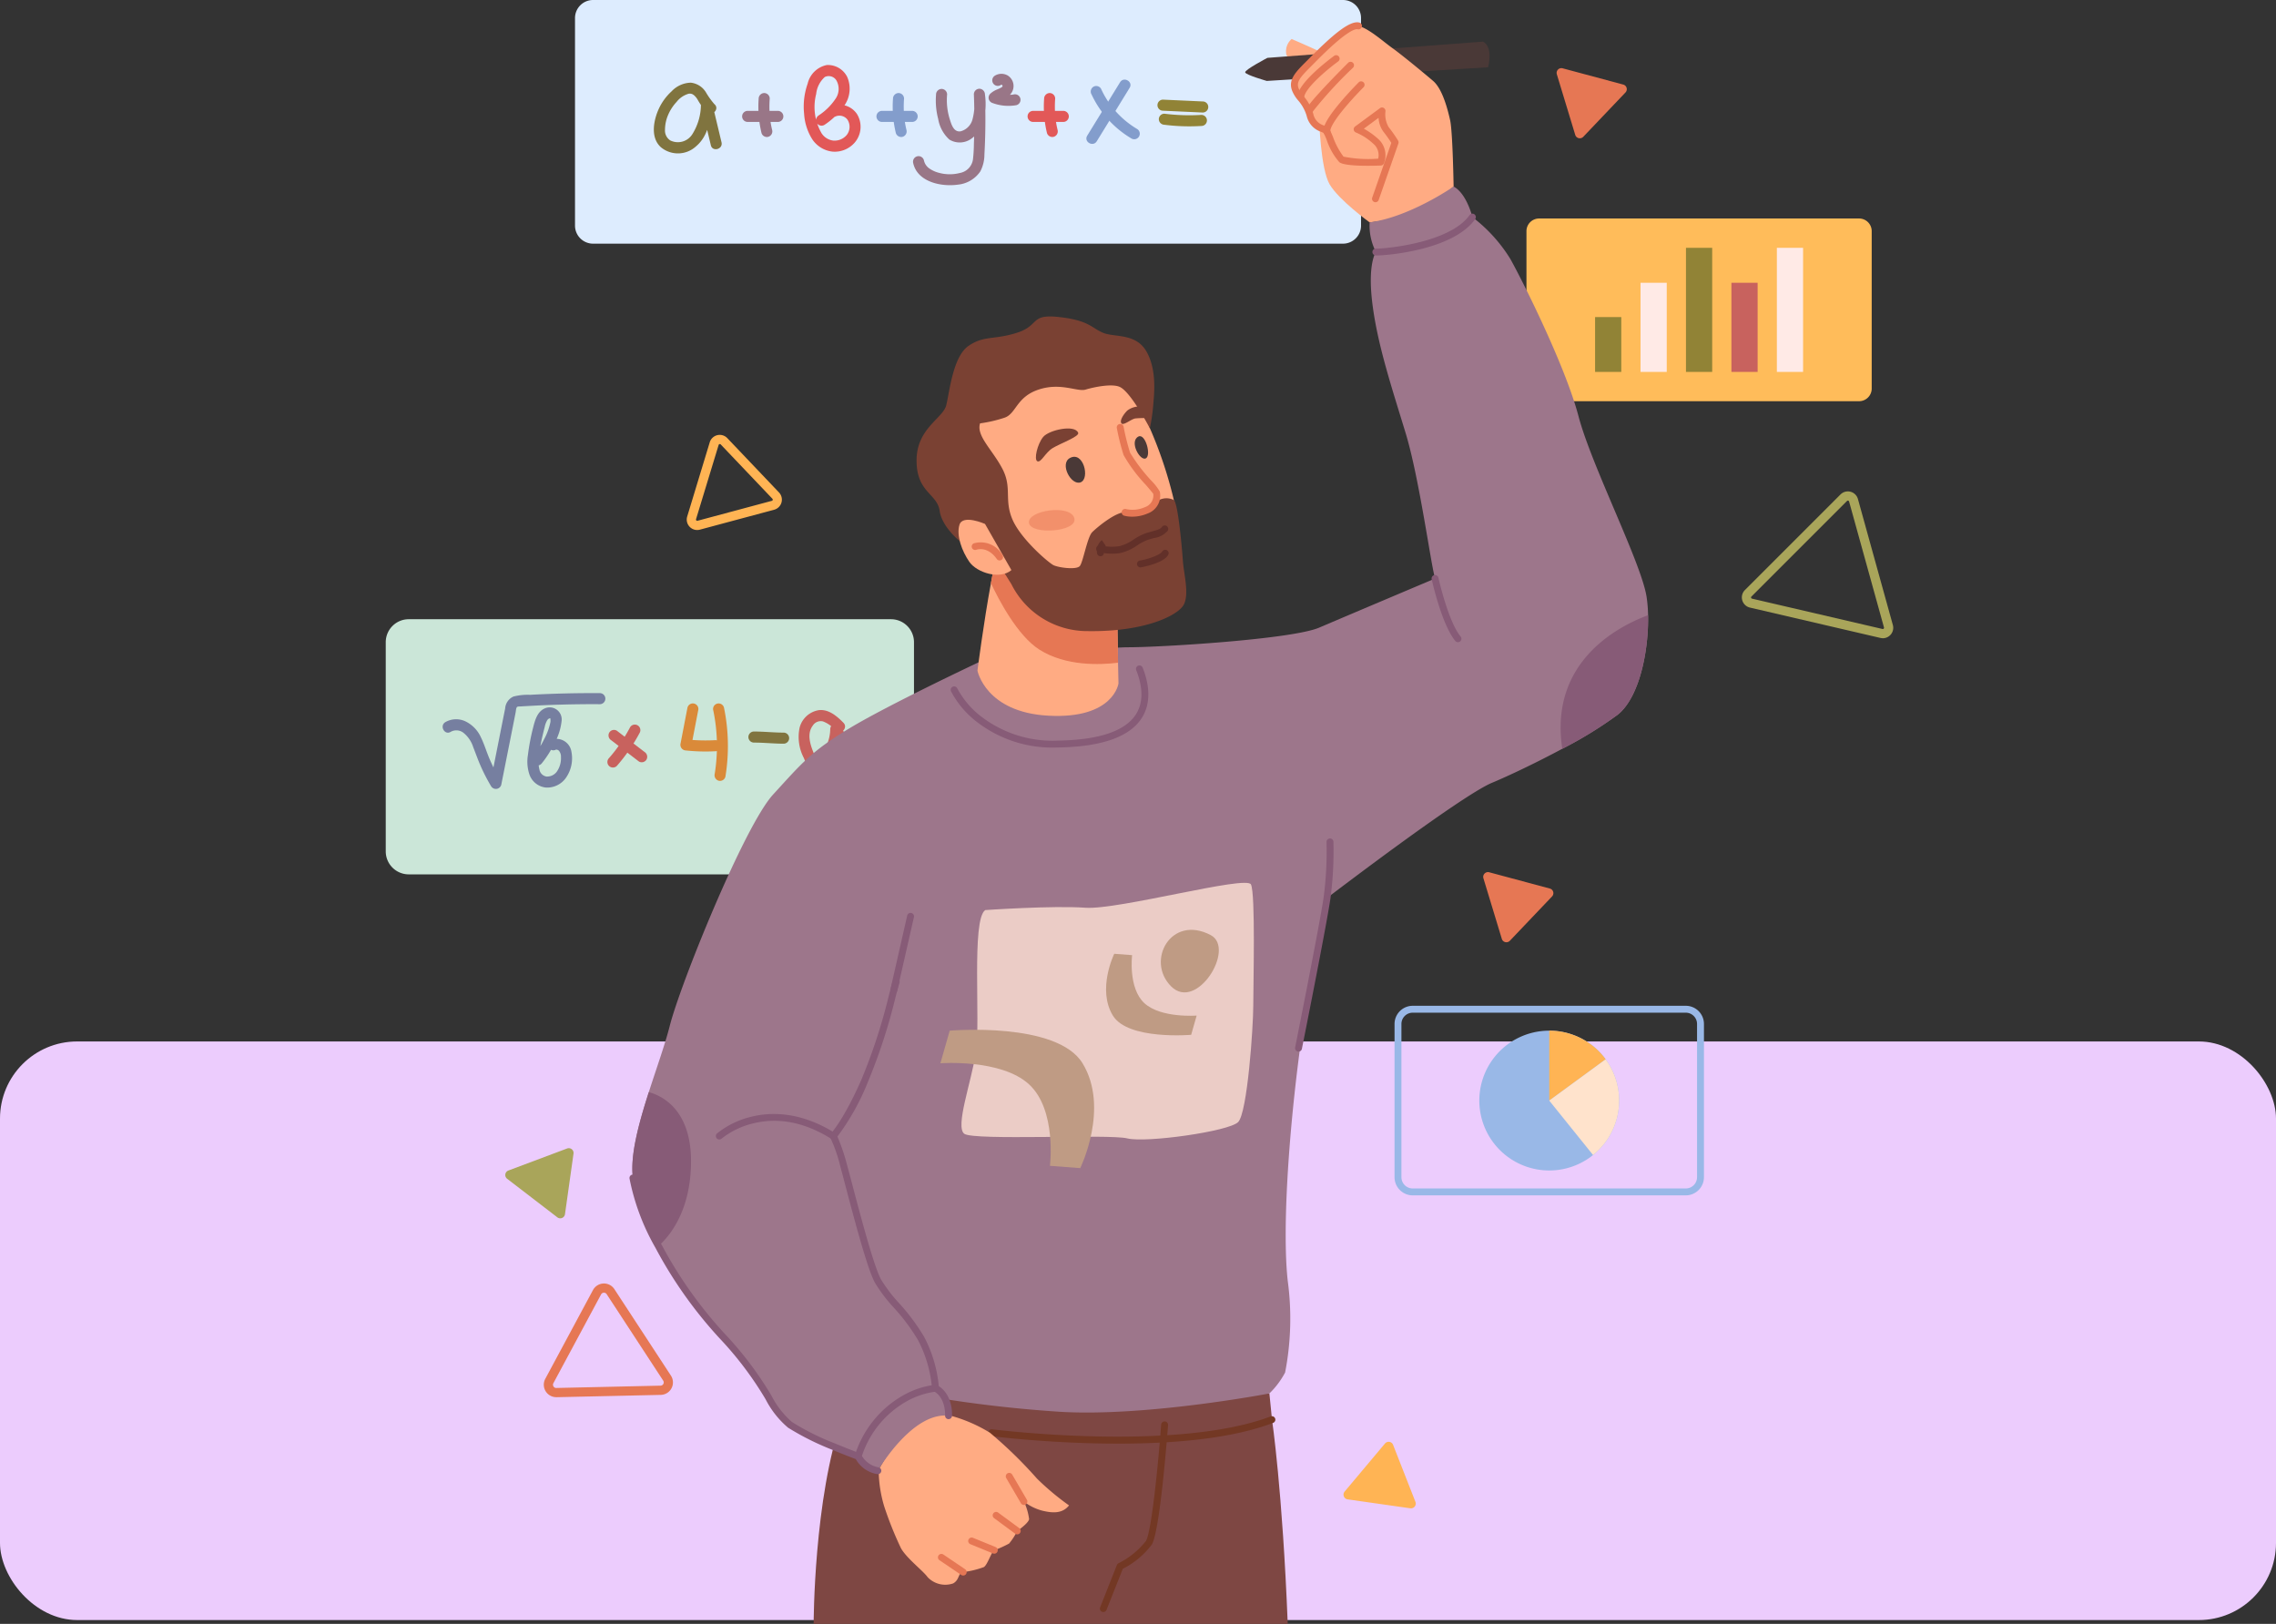 <svg xmlns="http://www.w3.org/2000/svg" width="295" height="210.5" viewBox="0 0 295 210.5">
  <rect x="0" y="0" width="295" height="210.5" fill="#333333" stroke="none"/>
  <g id="Grupo_1113139" data-name="Grupo 1113139" transform="translate(-1020.051 -1269)">
    <rect id="Rectángulo_406423" data-name="Rectángulo 406423" width="295" height="75" rx="10" transform="translate(1020.051 1404)" fill="#ecccfd"/>
    <g id="_34676826_191y_ehsn0p9dehk6irjbd5n6ebbdd5n68sr5ehfj0do" data-name="34676826_191y_ehsn0p9dehk6irjbd5n6ebbdd5n68sr5ehfj0do" transform="translate(856.629 1119)">
      <g id="Grupo_1113138" data-name="Grupo 1113138" transform="translate(213.422 150)">
        <g id="Grupo_1113100" data-name="Grupo 1113100" transform="translate(147.851 28.327)">
          <path id="Trazado_900186" data-name="Trazado 900186" d="M1450.576,402.445h-41.47a1.639,1.639,0,0,1-1.639-1.638V380.4a1.638,1.638,0,0,1,1.639-1.638h41.47a1.638,1.638,0,0,1,1.639,1.638v20.4A1.639,1.639,0,0,1,1450.576,402.445Z" transform="translate(-1407.468 -378.766)" fill="#ffbc5a"/>
          <g id="Grupo_1113099" data-name="Grupo 1113099" transform="translate(8.893 3.797)">
            <rect id="Rectángulo_406471" data-name="Rectángulo 406471" width="3.398" height="7.108" transform="translate(0 8.977)" fill="#918336"/>
            <rect id="Rectángulo_406472" data-name="Rectángulo 406472" width="3.398" height="11.554" transform="translate(5.89 4.531)" fill="#ffeae6"/>
            <rect id="Rectángulo_406473" data-name="Rectángulo 406473" width="3.398" height="16.085" transform="translate(11.781)" fill="#918336"/>
            <rect id="Rectángulo_406474" data-name="Rectángulo 406474" width="3.398" height="11.554" transform="translate(17.671 4.531)" fill="#c8625e"/>
            <rect id="Rectángulo_406475" data-name="Rectángulo 406475" width="3.398" height="16.085" transform="translate(23.561)" fill="#ffeae6"/>
          </g>
        </g>
        <g id="Grupo_1113101" data-name="Grupo 1113101" transform="translate(15.488 8.833)">
          <path id="Trazado_900187" data-name="Trazado 900187" d="M1651.209,683.444a1.38,1.38,0,0,1-.312-.036l-16.911-3.933a1.354,1.354,0,0,1-.651-2.276h0l12.388-12.388a1.354,1.354,0,0,1,2.263.6l4.523,16.321a1.355,1.355,0,0,1-1.3,1.717Zm-17.031-5.4a.162.162,0,0,0,.078.272l16.911,3.933a.162.162,0,0,0,.193-.2l-4.523-16.321a.162.162,0,0,0-.271-.071Z" transform="translate(-1472.658 -609.549)" fill="#a9a55a"/>
          <path id="Trazado_900188" data-name="Trazado 900188" d="M529.869,617.583a1.354,1.354,0,0,1-1.3-1.748h0l2.922-9.623a1.354,1.354,0,0,1,2.276-.54l6.7,7.041a1.354,1.354,0,0,1-.63,2.242l-9.626,2.582A1.354,1.354,0,0,1,529.869,617.583Zm-.155-1.4h0a.162.162,0,0,0,.2.2l9.626-2.582a.162.162,0,0,0,.075-.268l-6.7-7.041a.162.162,0,0,0-.272.065Z" transform="translate(-504.987 -557.713)" fill="#ffb454"/>
          <path id="Trazado_900189" data-name="Trazado 900189" d="M380.455,1508.378a1.614,1.614,0,0,1-1.421-2.379l6.181-11.505a1.614,1.614,0,0,1,2.774-.119l7.327,11.207a1.615,1.615,0,0,1-1.316,2.5l-13.507.3Zm6.182-13.541h-.018a.416.416,0,0,0-.354.222l-6.181,11.505a.415.415,0,0,0,.012.421.4.4,0,0,0,.369.2l13.507-.3h0a.422.422,0,0,0,.344-.653l-7.327-11.207A.411.411,0,0,0,386.636,1494.837Z" transform="translate(-373.845 -1336.102)" fill="#e67754"/>
          <path id="Trazado_900190" data-name="Trazado 900190" d="M1362.215,1063.766l2.385,7.854a.619.619,0,0,0,1.04.247l5.472-5.747a.619.619,0,0,0-.288-1.024l-7.857-2.108A.619.619,0,0,0,1362.215,1063.766Z" transform="translate(-1235.432 -958.752)" fill="#e67754"/>
          <path id="Trazado_900191" data-name="Trazado 900191" d="M338.749,1355.911l6.51,5a.619.619,0,0,0,.989-.4l1.106-7.858a.619.619,0,0,0-.83-.666l-7.616,2.858A.619.619,0,0,0,338.749,1355.911Z" transform="translate(-338.507 -1211.947)" fill="#a9a55a"/>
          <path id="Trazado_900192" data-name="Trazado 900192" d="M1216.487,1666.817l8.126,1.159a.619.619,0,0,0,.663-.838l-2.895-7.388a.619.619,0,0,0-1.05-.172l-5.231,6.23A.619.619,0,0,0,1216.487,1666.817Z" transform="translate(-1107.306 -1481.295)" fill="#ffb454"/>
          <path id="Trazado_900193" data-name="Trazado 900193" d="M1439.065,222.131l2.385,7.854a.619.619,0,0,0,1.04.247l5.472-5.747a.619.619,0,0,0-.288-1.024l-7.857-2.108A.619.619,0,0,0,1439.065,222.131Z" transform="translate(-1302.766 -221.332)" fill="#e67754"/>
        </g>
        <g id="Grupo_1113117" data-name="Grupo 1113117" transform="translate(24.525 0)">
          <path id="Trazado_900194" data-name="Trazado 900194" d="M511.035,181.585h-97.2a2.342,2.342,0,0,1-2.342-2.342v-26.9A2.342,2.342,0,0,1,413.831,150h97.2a2.342,2.342,0,0,1,2.342,2.342v26.9A2.342,2.342,0,0,1,511.035,181.585Z" transform="translate(-411.489 -150)" fill="#ddecfe"/>
          <g id="Grupo_1113116" data-name="Grupo 1113116" transform="translate(10.222 8.417)">
            <g id="Grupo_1113102" data-name="Grupo 1113102" transform="translate(0 2.296)">
              <path id="Trazado_900195" data-name="Trazado 900195" d="M501.917,239.33a9.971,9.971,0,0,1-1.137-1.584,2.626,2.626,0,0,0-1.949-1.228,3.546,3.546,0,0,0-2.495,1.129,7.071,7.071,0,0,0-1.587,2.125c-.729,1.515-1.216,3.834.208,5.115a3.458,3.458,0,0,0,4.533-.1c1.651-1.376,1.941-3.619,2.088-5.629l-1.409.191,1.261,5.279c.214.9,1.6.518,1.384-.381l-1.261-5.279a.714.714,0,0,0-.787-.514.726.726,0,0,0-.622.7,7.278,7.278,0,0,1-1.126,4.066,2.219,2.219,0,0,1-2.848.783,1.536,1.536,0,0,1-.681-1.4,4.916,4.916,0,0,1,.414-1.927,5.779,5.779,0,0,1,1.082-1.658,3.038,3.038,0,0,1,1.593-1.072.869.869,0,0,1,.431.051c.124.046-.121-.076.073.037,0,0,.182.118.1.058a2.212,2.212,0,0,1,.541.638,7.96,7.96,0,0,0,1.178,1.606c.68.623,1.7-.389,1.015-1.015Z" transform="translate(-494.043 -236.514)" fill="#80743f"/>
            </g>
            <g id="Grupo_1113103" data-name="Grupo 1113103" transform="translate(13.547 3.644)">
              <path id="Trazado_900196" data-name="Trazado 900196" d="M603.488,248.122a14.574,14.574,0,0,0,.366,4.455.724.724,0,0,0,.882.5.733.733,0,0,0,.5-.883,11.966,11.966,0,0,1-.315-1.968,13.96,13.96,0,0,1,0-2.105.721.721,0,0,0-.717-.717.735.735,0,0,0-.717.717Z" transform="translate(-603.449 -247.405)" fill="#997687"/>
            </g>
            <g id="Grupo_1113104" data-name="Grupo 1113104" transform="translate(11.442 5.954)">
              <path id="Trazado_900197" data-name="Trazado 900197" d="M587.167,267.489h3.909a.717.717,0,0,0,0-1.435h-3.909a.717.717,0,0,0,0,1.435Z" transform="translate(-586.449 -266.054)" fill="#997687"/>
            </g>
            <g id="Grupo_1113105" data-name="Grupo 1113105" transform="translate(30.958 3.644)">
              <path id="Trazado_900198" data-name="Trazado 900198" d="M744.1,248.122a14.574,14.574,0,0,0,.366,4.455.724.724,0,0,0,.882.5.733.733,0,0,0,.5-.883,11.959,11.959,0,0,1-.315-1.968,13.944,13.944,0,0,1,0-2.105.721.721,0,0,0-.717-.717.735.735,0,0,0-.717.717Z" transform="translate(-744.061 -247.405)" fill="#839dcc"/>
            </g>
            <g id="Grupo_1113106" data-name="Grupo 1113106" transform="translate(28.853 5.954)">
              <path id="Trazado_900199" data-name="Trazado 900199" d="M727.779,267.489h3.909a.717.717,0,0,0,0-1.435h-3.909a.717.717,0,1,0,0,1.435Z" transform="translate(-727.061 -266.054)" fill="#839dcc"/>
            </g>
            <g id="Grupo_1113107" data-name="Grupo 1113107" transform="translate(50.546 3.644)">
              <path id="Trazado_900200" data-name="Trazado 900200" d="M902.289,248.122a14.574,14.574,0,0,0,.366,4.455.724.724,0,0,0,.882.5.733.733,0,0,0,.5-.883,11.972,11.972,0,0,1-.315-1.968,13.952,13.952,0,0,1,0-2.105.721.721,0,0,0-.717-.717.735.735,0,0,0-.717.717Z" transform="translate(-902.25 -247.405)" fill="#e25858"/>
            </g>
            <g id="Grupo_1113108" data-name="Grupo 1113108" transform="translate(48.441 5.954)">
              <path id="Trazado_900201" data-name="Trazado 900201" d="M885.968,267.489h3.909a.717.717,0,0,0,0-1.435h-3.909a.717.717,0,0,0,0,1.435Z" transform="translate(-885.25 -266.054)" fill="#e25858"/>
            </g>
            <g id="Grupo_1113109" data-name="Grupo 1113109" transform="translate(33.6 3.086)">
              <path id="Trazado_900202" data-name="Trazado 900202" d="M768.38,243.636a9.427,9.427,0,0,0,.275,3.173,4.647,4.647,0,0,0,1.446,2.67,2.567,2.567,0,0,0,2.729-.027,4.029,4.029,0,0,0,1.661-2.207,9.081,9.081,0,0,0,.224-3.634.735.735,0,0,0-.717-.717.725.725,0,0,0-.717.717q.083,2.116.059,4.235-.013,1.091-.056,2.181a18.725,18.725,0,0,1-.115,1.973,2.078,2.078,0,0,1-1.7,1.813,5.29,5.29,0,0,1-2.7-.017,3.846,3.846,0,0,1-1.26-.567,1.715,1.715,0,0,1-.71-1.088.718.718,0,0,0-1.384.381c.532,2.458,3.648,3.108,5.77,2.806a3.979,3.979,0,0,0,2.929-1.715,4.7,4.7,0,0,0,.533-2.19c.048-.807.079-1.615.1-2.423q.071-2.695-.037-5.39h-1.435a8.1,8.1,0,0,1-.172,3.252,2.171,2.171,0,0,1-1.544,1.552c-.894.135-1.187-.88-1.41-1.591a8.249,8.249,0,0,1-.337-3.188.723.723,0,0,0-.717-.717.732.732,0,0,0-.718.717Z" transform="translate(-765.401 -242.894)" fill="#997687"/>
            </g>
            <g id="Grupo_1113110" data-name="Grupo 1113110" transform="translate(19.426)">
              <path id="Trazado_900203" data-name="Trazado 900203" d="M653.6,225.751a9.561,9.561,0,0,0,2.684-2.65,3.826,3.826,0,0,0,.281-3.571,2.8,2.8,0,0,0-2.643-1.546,3.2,3.2,0,0,0-2.483,2.411,8.9,8.9,0,0,0-.463,3.9,7.015,7.015,0,0,0,.993,3.209,3.622,3.622,0,0,0,2.727,1.709,3.442,3.442,0,0,0,2.862-1.2,3.149,3.149,0,0,0,.251-3.707,2.751,2.751,0,0,0-3.446-.909.724.724,0,0,0-.257.982.733.733,0,0,0,.982.257,1.3,1.3,0,0,1,1.508.43,1.711,1.711,0,0,1-.111,2.007,2.077,2.077,0,0,1-1.7.71,2.109,2.109,0,0,1-1.551-.966,6.8,6.8,0,0,1-.692-5.085,3.437,3.437,0,0,1,1.116-2.193,1.168,1.168,0,0,1,1.493.419,2.235,2.235,0,0,1-.08,2.372,7.689,7.689,0,0,1-2.195,2.181.741.741,0,0,0-.257.982.723.723,0,0,0,.982.257Z" transform="translate(-650.927 -217.973)" fill="#e25858"/>
            </g>
            <g id="Grupo_1113111" data-name="Grupo 1113111" transform="translate(43.378 1.134)">
              <path id="Trazado_900204" data-name="Trazado 900204" d="M845.926,228.6c.021-.014.043-.027.066-.039q.1-.048-.066.027a.465.465,0,0,0,.11-.031c.13-.036-.189.01-.02.007.08,0,.175.045-.019-.012.036.011.075.017.112.027q.106.037-.064-.032c.023.011.046.022.068.035l.033.02q.092.062-.053-.045a.354.354,0,0,0,.082.081q-.106-.145-.043-.054.021.032.039.066.037.076,0-.016t-.008-.014c.007.029.039.193.022.054s0,.029,0,.057,0,.051,0,.076l.015-.115a.338.338,0,0,1-.041.147l.042-.1c-.011.022-.022.043-.035.063s-.024.038-.037.056q.115-.143.061-.08c-.028.025-.052.057-.08.083-.049.045-.126.076.044-.028-.067.041-.129.088-.2.126-.138.076-.284.136-.429.2a2.838,2.838,0,0,0-.938.577.723.723,0,0,0-.184.7.748.748,0,0,0,.5.5,5.916,5.916,0,0,0,3.086.272.72.72,0,0,0,.429-.33.718.718,0,0,0-.81-1.054l-.1.016q-.12.017.045-.006c-.016.018-.126.014-.146.016q-.171.016-.343.02a5.121,5.121,0,0,1-.638-.024c-.049,0-.1-.013-.146-.017.21.018.02,0-.028-.007q-.157-.027-.313-.064a5.217,5.217,0,0,1-.656-.2l.317,1.2c.024-.024.05-.047.075-.071.083-.08-.134.09-.037.028.068-.044.136-.088.208-.126.13-.069.267-.126.4-.184a2.872,2.872,0,0,0,.874-.519,1.609,1.609,0,0,0-.276-2.53,1.633,1.633,0,0,0-1.635.019.717.717,0,1,0,.724,1.238Z" transform="translate(-844.368 -227.128)" fill="#997687"/>
            </g>
            <g id="Grupo_1113112" data-name="Grupo 1113112" transform="translate(56.64 2.735)">
              <path id="Trazado_900205" data-name="Trazado 900205" d="M951.554,241.132a13.016,13.016,0,0,0,5.2,5.739.718.718,0,0,0,.724-1.239,11.68,11.68,0,0,1-4.69-5.224.723.723,0,0,0-.982-.257.734.734,0,0,0-.257.982Z" transform="translate(-951.468 -240.058)" fill="#839dcc"/>
            </g>
            <g id="Grupo_1113113" data-name="Grupo 1113113" transform="translate(56.059 1.903)">
              <path id="Trazado_900206" data-name="Trazado 900206" d="M948.122,241.337l4.262-6.93c.485-.789-.756-1.51-1.239-.724l-4.262,6.93c-.485.789.756,1.51,1.239.724Z" transform="translate(-946.773 -233.344)" fill="#839dcc"/>
            </g>
            <g id="Grupo_1113114" data-name="Grupo 1113114" transform="translate(65.276 4.499)">
              <path id="Trazado_900207" data-name="Trazado 900207" d="M1021.933,255.746l5.15.235a.717.717,0,0,0,0-1.435l-5.15-.235a.717.717,0,1,0,0,1.435Z" transform="translate(-1021.216 -254.311)" fill="#918336"/>
            </g>
            <g id="Grupo_1113115" data-name="Grupo 1113115" transform="translate(65.452 6.313)">
              <path id="Trazado_900208" data-name="Trazado 900208" d="M1023.35,270.4a25.667,25.667,0,0,0,4.8.156.717.717,0,0,0,0-1.435,25.656,25.656,0,0,1-4.8-.156.719.719,0,0,0-.718.717.739.739,0,0,0,.718.717Z" transform="translate(-1022.632 -268.957)" fill="#918336"/>
            </g>
          </g>
        </g>
        <g id="Grupo_1113126" data-name="Grupo 1113126" transform="translate(0 80.267)">
          <path id="Trazado_900209" data-name="Trazado 900209" d="M278.909,831.307H216.4a2.98,2.98,0,0,1-2.98-2.98V801.214a2.98,2.98,0,0,1,2.98-2.98h62.507a2.98,2.98,0,0,1,2.98,2.98v27.112A2.981,2.981,0,0,1,278.909,831.307Z" transform="translate(-213.422 -798.234)" fill="#cbe6d8"/>
          <g id="Grupo_1113118" data-name="Grupo 1113118" transform="translate(7.373 9.58)">
            <path id="Trazado_900210" data-name="Trazado 900210" d="M274.025,880.616a1.494,1.494,0,0,1,1.691.173,3.875,3.875,0,0,1,1.212,1.808c.338.854.638,1.718,1.013,2.558a24.226,24.226,0,0,0,1.31,2.522.726.726,0,0,0,1.311-.171l1.669-8.395.2-1.018c.035-.178.05-.574.184-.693.1-.085.4-.064.515-.072q.55-.035,1.1-.065,2.136-.118,4.275-.174,2.43-.064,4.862-.049a.718.718,0,0,0,0-1.435q-4.538-.026-9.072.219a7.438,7.438,0,0,0-2.144.223,1.818,1.818,0,0,0-1.079,1.536q-.445,2.225-.885,4.452l-1.011,5.088,1.311-.171a23.537,23.537,0,0,1-1.452-2.848c-.386-.911-.665-1.868-1.1-2.756a4.221,4.221,0,0,0-1.908-2.031,2.805,2.805,0,0,0-2.726.059c-.773.5-.055,1.742.724,1.239Z" transform="translate(-272.969 -875.605)" fill="#767fa0"/>
          </g>
          <g id="Grupo_1113119" data-name="Grupo 1113119" transform="translate(18.362 11.415)">
            <path id="Trazado_900211" data-name="Trazado 900211" d="M363.508,897.763a13.486,13.486,0,0,0,1.713-2.685,7.656,7.656,0,0,0,.925-2.937,1.561,1.561,0,0,0-2.024-1.634c-1.138.375-1.432,1.6-1.695,2.63a28.276,28.276,0,0,0-.654,3.474,5.234,5.234,0,0,0,.2,2.534,2.529,2.529,0,0,0,2.15,1.682,2.969,2.969,0,0,0,2.593-1.282,4.411,4.411,0,0,0,.7-3.338,1.972,1.972,0,0,0-2.717-1.539.723.723,0,0,0-.257.982.734.734,0,0,0,.982.257c-.029.014-.115-.007.052,0-.074,0,.087.014.108.021a.607.607,0,0,1,.213.132,1.2,1.2,0,0,1,.259.814,3.045,3.045,0,0,1-.548,1.906,1.555,1.555,0,0,1-1.33.619,1.107,1.107,0,0,1-.915-.914,4.575,4.575,0,0,1-.069-1.745,22.831,22.831,0,0,1,.457-2.556q.139-.607.3-1.208a2.639,2.639,0,0,1,.348-.91.644.644,0,0,1,.2-.176c.018-.009.189-.054.122-.051.128-.006.083.075.048.03s.016.113.015.04a2.039,2.039,0,0,1,.011.409,8.112,8.112,0,0,1-.815,2.235,11.961,11.961,0,0,1-1.392,2.194.739.739,0,0,0,0,1.015.723.723,0,0,0,1.014,0Z" transform="translate(-361.71 -890.423)" fill="#767fa0"/>
          </g>
          <g id="Grupo_1113120" data-name="Grupo 1113120" transform="translate(28.869 14.342)">
            <path id="Trazado_900212" data-name="Trazado 900212" d="M446.917,915.407l3.594,2.759a.719.719,0,0,0,.982-.257.74.74,0,0,0-.257-.982l-3.594-2.759a.719.719,0,0,0-.982.257.74.74,0,0,0,.257.982Z" transform="translate(-446.566 -914.063)" fill="#c8625e"/>
          </g>
          <g id="Grupo_1113121" data-name="Grupo 1113121" transform="translate(28.732 13.647)">
            <path id="Trazado_900213" data-name="Trazado 900213" d="M446.683,913.819a22.761,22.761,0,0,0,2.964-4.3.718.718,0,0,0-1.239-.724,22,22,0,0,1-1.284,2.129,18.731,18.731,0,0,1-1.456,1.879.717.717,0,1,0,1.014,1.015Z" transform="translate(-445.464 -908.45)" fill="#c8625e"/>
          </g>
          <g id="Grupo_1113122" data-name="Grupo 1113122" transform="translate(38.193 10.941)">
            <path id="Trazado_900214" data-name="Trazado 900214" d="M522.781,887.111l-.895,4.643a.732.732,0,0,0,.692.908,24.04,24.04,0,0,0,3.834.1.717.717,0,1,0,0-1.435,24.041,24.041,0,0,1-3.834-.1l.692.908.895-4.643a.718.718,0,1,0-1.384-.381Z" transform="translate(-521.869 -886.591)" fill="#da8a39"/>
          </g>
          <g id="Grupo_1113123" data-name="Grupo 1113123" transform="translate(42.438 10.942)">
            <path id="Trazado_900215" data-name="Trazado 900215" d="M556.171,887.511a22.635,22.635,0,0,1,.18,8.2.739.739,0,0,0,.5.882.723.723,0,0,0,.883-.5,24.591,24.591,0,0,0-.18-8.967.718.718,0,1,0-1.384.381Z" transform="translate(-556.153 -886.605)" fill="#da8a39"/>
          </g>
          <g id="Grupo_1113124" data-name="Grupo 1113124" transform="translate(47.003 14.556)">
            <path id="Trazado_900216" data-name="Trazado 900216" d="M593.74,917.224c1.282,0,2.563.141,3.845.143a.717.717,0,1,0,0-1.435c-1.282,0-2.562-.141-3.845-.143a.717.717,0,0,0,0,1.435Z" transform="translate(-593.022 -915.789)" fill="#80743f"/>
          </g>
          <g id="Grupo_1113125" data-name="Grupo 1113125" transform="translate(53.48 11.772)">
            <path id="Trazado_900217" data-name="Trazado 900217" d="M651.166,894.956c-.838-.851-1.894-1.773-3.179-1.636a3.072,3.072,0,0,0-2.5,2.258,5.857,5.857,0,0,0,.537,3.926c.172.414.283.766.751.916a2.26,2.26,0,0,0,.906.088,3.113,3.113,0,0,0,1.677-.738c1.172-.972,1.376-2.577,1.528-3.994l-1.337.362,1.661,2.821c.463.786,1.205,2.03,2.3,1.383a.718.718,0,0,0-.724-1.239.255.255,0,0,1,.206-.006q.117.04.029-.005c-.011-.023-.082-.071-.1-.093a2.216,2.216,0,0,1-.242-.377l-.619-1.051-1.27-2.157a.733.733,0,0,0-.81-.33.75.75,0,0,0-.527.692,5.288,5.288,0,0,1-.709,2.57,1.512,1.512,0,0,1-1.673.66l.429.33c-.524-1.227-1.2-2.841-.3-4.025a1.221,1.221,0,0,1,1.312-.531,3.9,3.9,0,0,1,1.64,1.192c.649.659,1.664-.356,1.015-1.014Z" transform="translate(-645.324 -893.306)" fill="#c8625e"/>
          </g>
        </g>
        <g id="Grupo_1113135" data-name="Grupo 1113135" transform="translate(31.588 2.893)">
          <g id="Grupo_1113127" data-name="Grupo 1113127" transform="translate(23.872 177.393)">
            <path id="Trazado_900218" data-name="Trazado 900218" d="M720.389,1606.327l.34,3.395s1.358,9.166,2.037,26.48H661.319s0-16.3,3.734-26.819l7.129-3.395Z" transform="translate(-661.319 -1605.988)" fill="#7e4743"/>
            <path id="Trazado_900219" data-name="Trazado 900219" d="M861,1636.1q-1.451,0-2.972-.034c-7.448-.168-13.439-.929-13.5-.937a.447.447,0,0,1,.114-.887c.237.031,23.8,2.986,36.109-1.672a.447.447,0,0,1,.316.836C876.34,1635.2,869.6,1636.1,861,1636.1Z" transform="translate(-821.503 -1629.254)" fill="#733824"/>
            <path id="Trazado_900220" data-name="Trazado 900220" d="M961.381,1662.728a.447.447,0,0,1-.415-.612l2.173-5.483a.447.447,0,0,1,.215-.235,10.394,10.394,0,0,0,3.551-2.886c.707-1.178,1.568-9.664,1.974-15.08a.447.447,0,1,1,.892.067c-.105,1.4-1.057,13.735-2.1,15.473a10.672,10.672,0,0,1-3.764,3.145l-2.112,5.328A.446.446,0,0,1,961.381,1662.728Z" transform="translate(-923.835 -1634.052)" fill="#733824"/>
          </g>
          <g id="Grupo_1113128" data-name="Grupo 1113128" transform="translate(79.8)">
            <path id="Trazado_900221" data-name="Trazado 900221" d="M1156.376,190.836s3.565,1.528,4.074,1.867-2.546,2.971-2.546,2.971a8.619,8.619,0,0,1-2.207-2.8A2.09,2.09,0,0,1,1156.376,190.836Z" transform="translate(-1150.349 -188.672)" fill="#ffab83"/>
            <path id="Trazado_900222" data-name="Trazado 900222" d="M1115.878,195.681l27.922-2.1s1.358.443.679,3.321l-28.686,1.771s-2.716-.775-2.8-1.107S1115.878,195.681,1115.878,195.681Z" transform="translate(-1112.99 -191.075)" fill="#4a3937"/>
            <path id="Trazado_900223" data-name="Trazado 900223" d="M1190.46,244.429s.17,6.45,1.358,8.487,5.177,4.922,5.177,4.922l4.838-5.092,1.358-8.657-5.092-3.9Z" transform="translate(-1180.867 -231.911)" fill="#ffab83"/>
            <path id="Trazado_900224" data-name="Trazado 900224" d="M1185.21,197.8s-.113-7.073-.453-8.6-1.018-4.074-2.207-5.092-4.074-3.395-5.262-4.244-3.055-2.546-4.413-2.886-5.092,3.565-6.45,4.922-2.207,2.207-1.7,3.395,1.188,1.188,1.867,3.225,1.867,1.528,2.207,2.207,1.188,3.055,1.867,3.565,5.092.34,5.092.34a2.4,2.4,0,0,0-.679-2.716,7.858,7.858,0,0,0-2.376-1.528l3.225-2.376a3.8,3.8,0,0,0,.509,2.376,17.434,17.434,0,0,1,1.188,1.7l-2.546,7.3-.764,3.055A19.221,19.221,0,0,0,1185.21,197.8Z" transform="translate(-1158.19 -176.513)" fill="#ffab83"/>
            <path id="Trazado_900225" data-name="Trazado 900225" d="M1171.89,196.681a.447.447,0,0,1-.422-.594l2.476-7.1a17.233,17.233,0,0,0-1.045-1.473,3.317,3.317,0,0,1-.607-1.771l-1.908,1.406a10.132,10.132,0,0,1,1.8,1.277,2.838,2.838,0,0,1,.793,3.234.447.447,0,0,1-.391.265c-1.375.053-4.65.117-5.378-.429a8.4,8.4,0,0,1-1.668-2.969c-.135-.319-.251-.595-.331-.753-.041-.082-.145-.13-.391-.227a2.824,2.824,0,0,1-1.84-2.038,5.369,5.369,0,0,0-1.095-2.006,4.552,4.552,0,0,1-.759-1.184c-.628-1.466.387-2.482,1.792-3.887l.343-.345c3.018-3.043,5.284-5.008,6.531-4.695a.447.447,0,1,1-.217.867c-.14-.035-.735-.03-2.542,1.488-1.159.973-2.35,2.174-3.138,2.969l-.346.348c-1.382,1.382-1.977,2.029-1.6,2.9a3.713,3.713,0,0,0,.629.969,6.207,6.207,0,0,1,1.252,2.291,1.958,1.958,0,0,0,1.322,1.49,1.425,1.425,0,0,1,.861.658c.092.184.214.471.354.8a9.75,9.75,0,0,0,1.381,2.6,16.378,16.378,0,0,0,4.494.261,1.923,1.923,0,0,0-.643-1.943,7.606,7.606,0,0,0-2.225-1.441.448.448,0,0,1-.122-.784l3.225-2.376a.447.447,0,0,1,.709.409,3.283,3.283,0,0,0,.414,2.048,17.65,17.65,0,0,1,1.222,1.747.447.447,0,0,1,.039.377l-2.546,7.3A.447.447,0,0,1,1171.89,196.681Z" transform="translate(-1154.998 -173.362)" fill="#e67754"/>
            <path id="Trazado_900226" data-name="Trazado 900226" d="M1195.382,242.209a.447.447,0,0,1-.433-.339c-.125-.5.01-1.4,2.171-3.961,1.145-1.357,2.348-2.562,2.36-2.574a.447.447,0,1,1,.632.632c-.012.012-1.191,1.194-2.312,2.522-2.08,2.466-2,3.1-1.984,3.164a.447.447,0,0,1-.434.556Z" transform="translate(-1184.772 -227.547)" fill="#e67754"/>
            <path id="Trazado_900227" data-name="Trazado 900227" d="M1177.7,221.308a.447.447,0,0,1-.415-.613c.355-.889,4.528-5.089,5.361-5.921a.447.447,0,0,1,.632.632,54.856,54.856,0,0,0-5.163,5.621A.446.446,0,0,1,1177.7,221.308Z" transform="translate(-1169.293 -209.531)" fill="#e67754"/>
            <path id="Trazado_900228" data-name="Trazado 900228" d="M1168.1,213.6l-.045,0a.447.447,0,0,1-.4-.489c.184-1.843,4.3-4.9,4.764-5.239a.447.447,0,0,1,.528.722c-1.644,1.2-4.293,3.515-4.4,4.606A.446.446,0,0,1,1168.1,213.6Z" transform="translate(-1160.887 -203.524)" fill="#e67754"/>
          </g>
          <g id="Grupo_1113130" data-name="Grupo 1113130" transform="translate(32.303 180.519)">
            <g id="Grupo_1113129" data-name="Grupo 1113129">
              <path id="Trazado_900229" data-name="Trazado 900229" d="M729.4,1638.35a16.81,16.81,0,0,0,.727,4.765,45.986,45.986,0,0,0,2.16,5.388c.72,1.306,2.88,2.939,3.456,3.755a3.151,3.151,0,0,0,3.312.816c.864-.49.576-1.306,1.3-1.469a11.849,11.849,0,0,0,2.688-.653c.48-.326.96-1.959,1.344-2.177a14.952,14.952,0,0,0,1.92-.871,8.411,8.411,0,0,0,1.056-1.633s1.44-.98,1.536-1.524a7.568,7.568,0,0,0-.672-2.286,6.558,6.558,0,0,0,2.367,1.179c1.344.327,2.616.409,3.48-.679a33.758,33.758,0,0,1-4.159-3.48,56.434,56.434,0,0,0-6.1-5.946,19.363,19.363,0,0,0-5.3-2.259S733.772,1630.24,729.4,1638.35Z" transform="translate(-729.404 -1631.234)" fill="#ffab83"/>
              <path id="Trazado_900230" data-name="Trazado 900230" d="M864.772,1696.1a.447.447,0,0,1-.386-.222l-1.905-3.263a.447.447,0,0,1,.772-.451l1.905,3.263a.447.447,0,0,1-.386.672Z" transform="translate(-845.949 -1684.43)" fill="#e67754"/>
            </g>
            <path id="Trazado_900231" data-name="Trazado 900231" d="M851.9,1735.68a.445.445,0,0,1-.265-.087l-2.738-2.017a.447.447,0,1,1,.53-.72l2.738,2.017a.447.447,0,0,1-.266.807Z" transform="translate(-833.942 -1720.197)" fill="#e67754"/>
            <path id="Trazado_900232" data-name="Trazado 900232" d="M826.482,1761.695a.443.443,0,0,1-.169-.033l-2.934-1.2a.447.447,0,0,1,.338-.828l2.934,1.2a.447.447,0,0,1-.169.861Z" transform="translate(-811.499 -1743.708)" fill="#e67754"/>
            <path id="Trazado_900233" data-name="Trazado 900233" d="M794.663,1779.491a.446.446,0,0,1-.25-.077l-2.828-1.913a.447.447,0,0,1,.5-.741l2.829,1.913a.447.447,0,0,1-.251.818Z" transform="translate(-783.713 -1758.673)" fill="#e67754"/>
          </g>
          <g id="Grupo_1113132" data-name="Grupo 1113132" transform="translate(0 21.287)">
            <path id="Trazado_900234" data-name="Trazado 900234" d="M677.417,1090.1s-2.376,10.425-3.734,21.288-2.037,22.222-1.358,28.333a36.621,36.621,0,0,1-.34,11.882,10.813,10.813,0,0,1-2.037,2.716s-15.956,3.055-27.159,2.376a166.745,166.745,0,0,1-21.048-2.716l-17.992-34.047,19.69-27.456Z" transform="translate(-587.005 -997.873)" fill="#9d768b"/>
            <path id="Trazado_900235" data-name="Trazado 900235" d="M599.242,413.739a52.864,52.864,0,0,1-7.186,4.419c-3.355,1.8-6.918,3.494-9.109,4.407-4.073,1.7-21.386,14.937-21.386,14.937s-55.337,9.336-55.846,10.864c-.01.031-.022.065-.031.1-.024.069-.045.146-.069.23-.014.048-.029.1-.043.151-.045.158-.1.337-.148.536l-.007.029-.007.031c-.029.112-.06.227-.093.352-.024.1-.05.2-.077.3-.007.024-.012.05-.019.074q-.032.118-.065.244c-.072.282-.151.583-.234.9-.029.1-.055.208-.084.316-.069.265-.144.543-.222.827l-.237.851a61.417,61.417,0,0,1-2.736,7.863c-2.377,5.431-4.075,7.186-4.075,7.186a18.971,18.971,0,0,1,1.358,3.9c.849,3.056,3.226,12.66,4.414,14.867s3.9,4.414,5.6,7.468a16.661,16.661,0,0,1,1.868,6.452,2.781,2.781,0,0,1,.536.378,3.148,3.148,0,0,1,.758,1.047,4.971,4.971,0,0,1,.406,2.071c0,.043,0,.067,0,.067-3.848-.411-7.471,4.513-8.712,6.4a.222.222,0,0,0-.014.024c-.285.433-.44.7-.44.7a3.572,3.572,0,0,1-2.547-1.865s-1.425-.524-3.183-1.26a34.109,34.109,0,0,1-5.644-2.815c-2.377-1.7-3.056-5.431-8.827-11.543a55.642,55.642,0,0,1-8.236-11.634,29.025,29.025,0,0,1-3.307-8.834c-.385-2.882.753-7.052,2.059-11.118,1-3.118,2.1-6.172,2.7-8.53,1.358-5.431,9.676-25.97,13.408-30.043s4.924-5.6,10.015-8.657c5-3,16.2-8.284,16.623-8.482h0a.027.027,0,0,0,.01,0s4.29-.545,8.937-1.059c3.334-.368,6.849-.72,9.1-.844.548-.031,1.021-.048,1.4-.048,4.075,0,21.133-1.019,24.7-2.547s15.023-6.366,15.023-6.366c-.509-1.528-2.037-12.985-3.819-18.842s-3.623-11.371-4.3-16.69.452-6.792.452-6.792a7.431,7.431,0,0,1-.82-3.845c5.122-.67,10.713-4.52,10.886-4.639,0,0,0,0,0,0,1.7.906,2.434,3.963,2.434,3.963a20,20,0,0,1,4.922,5.431c1.7,3.056,7.129,13.918,8.827,20.37s8.147,19.009,8.827,23.424a18.439,18.439,0,0,1,.194,2.382C603.268,405.355,602.092,411.46,599.242,413.739Z" transform="translate(-471.15 -345.276)" fill="#9d768b"/>
            <path id="Trazado_900236" data-name="Trazado 900236" d="M693.662,1231.363h-.03a.447.447,0,0,1-.416-.475c0-.05.113-2.282-1.465-3.143a.447.447,0,0,1-.233-.37,16.337,16.337,0,0,0-1.811-6.255,25.6,25.6,0,0,0-3.15-4.222,19.731,19.731,0,0,1-2.455-3.252c-.966-1.793-2.639-8.133-3.747-12.328-.283-1.072-.527-2-.7-2.631a19.52,19.52,0,0,0-1.312-3.8.45.45,0,0,1,.064-.538c.016-.016,1.683-1.791,3.986-7.054a72.631,72.631,0,0,0,3.522-10.809c.081-.312.155-.6.223-.854.143-.539.237-.868.314-1.1a.447.447,0,1,1,.848.283c-.07.211-.162.534-.3,1.047-.068.255-.142.54-.222.85a73.433,73.433,0,0,1-3.568,10.943,30.93,30.93,0,0,1-3.95,7.074,25.814,25.814,0,0,1,1.255,3.716c.178.639.423,1.567.706,2.642,1.03,3.9,2.754,10.432,3.67,12.132a19.168,19.168,0,0,0,2.345,3.092,26.672,26.672,0,0,1,3.254,4.371,16.987,16.987,0,0,1,1.905,6.4c1.868,1.205,1.722,3.748,1.714,3.859A.447.447,0,0,1,693.662,1231.363Z" transform="translate(-652.306 -1071.584)" fill="#875b77"/>
            <path id="Trazado_900237" data-name="Trazado 900237" d="M500.718,1418.347l-.045,0a3.908,3.908,0,0,1-2.812-1.948c-.418-.157-1.632-.617-3.046-1.21a34.785,34.785,0,0,1-5.73-2.863,11.943,11.943,0,0,1-2.913-3.682,44.689,44.689,0,0,0-5.979-7.918,56.237,56.237,0,0,1-8.306-11.731,29.35,29.35,0,0,1-3.356-8.984.447.447,0,0,1,.886-.118,28.491,28.491,0,0,0,3.259,8.683,55.308,55.308,0,0,0,8.166,11.537,45.5,45.5,0,0,1,6.09,8.062,11.407,11.407,0,0,0,2.672,3.424,32.217,32.217,0,0,0,5.556,2.766c1.728.724,3.151,1.248,3.165,1.253a.447.447,0,0,1,.246.219,3.145,3.145,0,0,0,2.192,1.621.447.447,0,0,1-.044.892Z" transform="translate(-468.527 -1251.44)" fill="#875b77"/>
            <path id="Trazado_900238" data-name="Trazado 900238" d="M1246.8,379.079a1.224,1.224,0,0,1-.186-.009.447.447,0,0,1,.145-.882c.78.041,9.465-.646,12.082-4.341a.447.447,0,1,1,.73.517C1256.742,378.357,1248.223,379.079,1246.8,379.079Zm-.036-.89.025,0Z" transform="translate(-1149.953 -370.144)" fill="#875b77"/>
            <path id="Trazado_900239" data-name="Trazado 900239" d="M1311.586,760.709a.446.446,0,0,1-.344-.161c-1.747-2.1-3.011-7.758-3.063-8a.447.447,0,0,1,.873-.193c.013.057,1.269,5.689,2.877,7.618a.447.447,0,0,1-.343.733Z" transform="translate(-1204.201 -701.644)" fill="#875b77"/>
            <path id="Trazado_900240" data-name="Trazado 900240" d="M574.223,1319.489a.444.444,0,0,1-.237-.068c-3.466-2.175-6.911-2.846-10.238-1.994a10.483,10.483,0,0,0-4,1.95.447.447,0,0,1-.594-.669,11.164,11.164,0,0,1,4.322-2.135c2.466-.642,6.373-.8,10.98,2.091a.447.447,0,0,1-.238.826Z" transform="translate(-547.805 -1195.964)" fill="#875b77"/>
            <path id="Trazado_900241" data-name="Trazado 900241" d="M704.763,1609.367a.447.447,0,0,1-.422-.594,13.6,13.6,0,0,1,6.3-7.778,11.051,11.051,0,0,1,4.107-1.347.447.447,0,0,1,.064.892h0a10.4,10.4,0,0,0-3.781,1.261,12.658,12.658,0,0,0-5.844,7.266A.448.448,0,0,1,704.763,1609.367Z" transform="translate(-675.12 -1444.326)" fill="#875b77"/>
            <path id="Trazado_900242" data-name="Trazado 900242" d="M742.045,1116.138a.448.448,0,0,1-.436-.546l2.173-9.561a.447.447,0,0,1,.872.2l-2.173,9.561A.448.448,0,0,1,742.045,1116.138Z" transform="translate(-707.785 -1011.527)" fill="#875b77"/>
            <path id="Trazado_900243" data-name="Trazado 900243" d="M818.46,857.253A15.959,15.959,0,0,1,807.9,853.7a11.966,11.966,0,0,1-3.059-3.737.447.447,0,0,1,.812-.374h0a11.328,11.328,0,0,0,2.857,3.456,15.214,15.214,0,0,0,10.322,3.307c5.186-.094,8.529-1.217,9.937-3.338,1.235-1.86.724-4.176.078-5.791a.447.447,0,0,1,.83-.332c.725,1.814,1.286,4.434-.163,6.618-1.58,2.38-5.168,3.637-10.666,3.737Q818.655,857.253,818.46,857.253Z" transform="translate(-763.166 -784.536)" fill="#875b77"/>
            <path id="Trazado_900244" data-name="Trazado 900244" d="M1165.693,1055.379a.448.448,0,0,1-.439-.535c.032-.158,3.175-15.888,3.69-19.436a45.927,45.927,0,0,0,.38-7.193.447.447,0,0,1,.894-.034,46.919,46.919,0,0,1-.388,7.355c-.518,3.571-3.666,19.324-3.7,19.483A.448.448,0,0,1,1165.693,1055.379Z" transform="translate(-1078.975 -943.245)" fill="#875b77"/>
            <path id="Trazado_900245" data-name="Trazado 900245" d="M479.13,1302.266c0,6.581-2.925,9.869-4.223,11.005a29.028,29.028,0,0,1-3.307-8.834c-.385-2.882.753-7.052,2.059-11.118C475.163,1293.717,479.13,1295.413,479.13,1302.266Z" transform="translate(-471.152 -1175.93)" fill="#875b77"/>
            <g id="Grupo_1113131" data-name="Grupo 1113131" transform="translate(40.299 90.261)">
              <path id="Trazado_900246" data-name="Trazado 900246" d="M819.112,1077.755c-1.812,1.208-.6,14.5-1.208,18.426s-2.719,9.666-1.51,10.572,18.728,0,21.145.6,13.14-.906,14.348-2.115,1.964-12.385,1.964-15.1.3-14.5-.3-15.708-17.218,3.323-21.447,3.021S819.112,1077.755,819.112,1077.755Z" transform="translate(-813.297 -1074.227)" fill="#ebccc6"/>
              <path id="Trazado_900247" data-name="Trazado 900247" d="M795.19,1228.15l-1.208,4.229s7.854-.6,11.479,2.719,2.719,10.572,2.719,10.572l3.927.3s3.842-7.8.3-13.593C809.085,1226.942,795.19,1228.15,795.19,1228.15Z" transform="translate(-793.982 -1208.991)" fill="#bf9b84"/>
              <path id="Trazado_900248" data-name="Trazado 900248" d="M978.416,1158.966l.712-2.493s-4.629.356-6.766-1.6-1.6-6.232-1.6-6.232l-2.315-.178s-2.265,4.6-.178,8.012C970.226,1159.678,978.416,1158.966,978.416,1158.966Z" transform="translate(-945.912 -1139.269)" fill="#bf9b84"/>
              <path id="Trazado_900249" data-name="Trazado 900249" d="M1031.191,1124.1c3.259,1.725-1.812,9.968-5.135,6.645S1026.054,1121.384,1031.191,1124.1Z" transform="translate(-996.15 -1117.327)" fill="#bf9b84"/>
            </g>
            <path id="Trazado_900250" data-name="Trazado 900250" d="M1450.622,806.943a52.869,52.869,0,0,1-7.186,4.419c-1.724-11.323,7.32-15.907,11.115-17.314C1454.647,798.559,1453.472,804.664,1450.622,806.943Z" transform="translate(-1322.53 -738.48)" fill="#875b77"/>
          </g>
          <g id="Grupo_1113133" data-name="Grupo 1113133" transform="translate(45.107 68.923)">
            <path id="Trazado_900251" data-name="Trazado 900251" d="M851.086,746.761s-.62,4.632-9.078,4.179c-8.167-.437-9.2-5.841-9.2-5.841s.792-6.191,1.746-11.34c.332-1.817.591-3.185.675-3.561.322-1.442,4.969,4.81,8.335,6.091s6.733,2.726,7.375,2.4l.089,5.378Z" transform="translate(-832.811 -729.984)" fill="#ffab83"/>
            <path id="Trazado_900252" data-name="Trazado 900252" d="M863.387,744.071c-2.3.289-6.769.475-10.188-1.69-2.868-1.817-5.317-6.551-6.287-8.622.332-1.817.591-3.185.675-3.561.322-1.442,4.969,4.81,8.335,6.091s6.733,2.726,7.375,2.4Z" transform="translate(-845.167 -729.984)" fill="#e67754"/>
          </g>
          <g id="Grupo_1113134" data-name="Grupo 1113134" transform="translate(37.216 38.125)">
            <path id="Trazado_900253" data-name="Trazado 900253" d="M833.362,543.177a54.7,54.7,0,0,1,3.1,9.3c.641,3.633-10.473,10.793-10.473,10.793l-7.694-2.03-10.366-15.923,4.381-7.587,16.243-2.351S832.507,539.971,833.362,543.177Z" transform="translate(-803.119 -528.676)" fill="#ffab83"/>
            <path id="Trazado_900254" data-name="Trazado 900254" d="M777.316,495.123c-.534,1.6,1.6,3.42,2.885,5.878s.214,3.954,1.282,6.519,4.7,5.664,5.343,5.984,2.992.641,3.42.107.962-3.74,1.6-4.381,3.1-2.672,4.275-2.565,2.992.107,3.633-.962a2.126,2.126,0,0,1,2.672-.641c.534.321,1.069,6.3,1.176,7.908s.855,4.275.107,5.664-5.022,3.526-12.4,3.42a11,11,0,0,1-9.938-6.091l-4.275-6.839-2.137,1.5s-2.565-1.923-2.885-4.168-2.992-2.351-2.992-6.519,3.42-5.45,3.847-7.16.855-6.3,2.885-7.694,3.313-.748,6.3-1.71,1.6-2.458,5.45-2.03,4.168,1.389,5.664,2.03,4.274,0,5.664,2.458.962,5.664.855,7.053a25.313,25.313,0,0,1-.427,2.885s-2.382-4.593-3.847-5.343c-1-.513-3.42,0-4.488.321s-3.206-.962-6.091,0-2.885,3.1-4.381,3.633A17.487,17.487,0,0,1,777.316,495.123Z" transform="translate(-769.087 -481.263)" fill="#7a4133"/>
            <path id="Trazado_900255" data-name="Trazado 900255" d="M816.407,694.672s-2.885-1.282-3.313.107.321,3.42,1.282,4.809,3.954,2.351,5.45,1.069Z" transform="translate(-807.538 -667.774)" fill="#ffab83"/>
            <path id="Trazado_900256" data-name="Trazado 900256" d="M980.652,605.913a3.882,3.882,0,0,1-1.05-.128.447.447,0,1,1,.26-.855,3.908,3.908,0,0,0,2.419-.25,1.6,1.6,0,0,0,1.092-1.724c-.107-.161-.553-.684-.949-1.149a19.765,19.765,0,0,1-2.9-3.883,29.744,29.744,0,0,1-.874-3.489.447.447,0,1,1,.878-.167,29.5,29.5,0,0,0,.836,3.351,22.7,22.7,0,0,0,2.738,3.609,7.078,7.078,0,0,1,1.113,1.425,2.463,2.463,0,0,1-1.584,2.85A5.024,5.024,0,0,1,980.652,605.913Zm2.736-2.934h0Z" transform="translate(-952.696 -579.956)" fill="#e67754"/>
            <path id="Trazado_900257" data-name="Trazado 900257" d="M925.739,628.347c-1.389.748.16,3.633,1.389,3.152S927.485,627.408,925.739,628.347Z" transform="translate(-905.862 -609.999)" fill="#4a3937"/>
            <path id="Trazado_900258" data-name="Trazado 900258" d="M899.446,599.13c.18.474-2.351,1.389-3.313,1.977s-1.5,1.924-1.977,1.71,0-2.244.748-3.152S899.019,598.008,899.446,599.13Z" transform="translate(-878.501 -584.041)" fill="#7a4133"/>
            <path id="Trazado_900259" data-name="Trazado 900259" d="M892.527,684.978c.52,1.8-5.664,2.229-5.878.615S891.993,683.133,892.527,684.978Z" transform="translate(-872.087 -658.838)" fill="#e67754" opacity="0.5"/>
            <path id="Trazado_900260" data-name="Trazado 900260" d="M959.156,703.719a7.15,7.15,0,0,1-1.76-.22.447.447,0,0,1,.241-.861,6.085,6.085,0,0,0,2.464.1,5.567,5.567,0,0,0,1.808-.852,7.167,7.167,0,0,1,1.676-.848c.279-.085.528-.154.748-.214.755-.208,1.07-.3,1.26-.576a.447.447,0,1,1,.733.513,2.793,2.793,0,0,1-1.755.926c-.214.059-.457.126-.725.208a6.4,6.4,0,0,0-1.463.751,6.333,6.333,0,0,1-2.106.969A5.724,5.724,0,0,1,959.156,703.719Z" transform="translate(-933.793 -672.965)" fill="#623029"/>
            <path id="Trazado_900261" data-name="Trazado 900261" d="M958.282,717.478a.447.447,0,0,1-.443-.395,1.809,1.809,0,0,1,.615-1.7l.513.733.009-.007a.942.942,0,0,0-.249.87.447.447,0,0,1-.392.5Z" transform="translate(-934.452 -686.393)" fill="#623029"/>
            <path id="Trazado_900262" data-name="Trazado 900262" d="M1000.241,727.8a.447.447,0,0,1-.067-.889c.979-.151,2.622-.708,2.886-1.169a.447.447,0,1,1,.776.444c-.64,1.119-3.5,1.6-3.526,1.609A.438.438,0,0,1,1000.241,727.8Z" transform="translate(-971.227 -695.271)" fill="#623029"/>
            <path id="Trazado_900263" data-name="Trazado 900263" d="M997.86,606.649c.9-.469,1.71,2.458.962,2.832S996.632,607.29,997.86,606.649Z" transform="translate(-969.114 -591.079)" fill="#4a3937"/>
            <path id="Trazado_900264" data-name="Trazado 900264" d="M983.012,577.7c.276.331,1.282-.588,1.817-.641s1.282-.053,1.282-.053l-.748-1.5a2.638,2.638,0,0,0-1.6.534C983.226,576.577,982.745,577.378,983.012,577.7Z" transform="translate(-956.457 -563.838)" fill="#7a4133"/>
            <path id="Trazado_900265" data-name="Trazado 900265" d="M830.379,720a.447.447,0,0,1-.366-.19c-1.219-1.732-2.629-1.206-2.643-1.2a.447.447,0,1,1-.326-.833,3.237,3.237,0,0,1,3.7,1.518.447.447,0,0,1-.365.7Z" transform="translate(-819.618 -688.367)" fill="#e67754"/>
          </g>
        </g>
        <g id="Grupo_1113137" data-name="Grupo 1113137" transform="translate(130.75 130.376)">
          <path id="Trazado_900266" data-name="Trazado 900266" d="M1307.11,1227.492h-35.393a2.358,2.358,0,0,1-2.355-2.355v-19.862a2.358,2.358,0,0,1,2.355-2.356h35.393a2.358,2.358,0,0,1,2.356,2.356v19.862A2.359,2.359,0,0,1,1307.11,1227.492Zm-35.394-23.679a1.463,1.463,0,0,0-1.461,1.461v19.862a1.463,1.463,0,0,0,1.461,1.462h35.393a1.463,1.463,0,0,0,1.462-1.462v-19.862a1.463,1.463,0,0,0-1.462-1.461Z" transform="translate(-1269.361 -1202.919)" fill="#99b8e7"/>
          <g id="Grupo_1113136" data-name="Grupo 1113136" transform="translate(10.99 3.224)">
            <path id="Trazado_900267" data-name="Trazado 900267" d="M1376.242,1238.017a9.062,9.062,0,1,1-1.748-5.352A9.044,9.044,0,0,1,1376.242,1238.017Z" transform="translate(-1358.118 -1228.954)" fill="#99b8e7"/>
            <path id="Trazado_900268" data-name="Trazado 900268" d="M1438.624,1232.667l-7.313,5.352v-9.063A9.047,9.047,0,0,1,1438.624,1232.667Z" transform="translate(-1422.248 -1228.956)" fill="#ffb454"/>
            <path id="Trazado_900269" data-name="Trazado 900269" d="M1440.375,1264.28a9.045,9.045,0,0,1-3.379,7.059l-5.682-7.059,7.313-5.352A9.015,9.015,0,0,1,1440.375,1264.28Z" transform="translate(-1422.251 -1255.216)" fill="#ffe3cc"/>
          </g>
        </g>
      </g>
    </g>
  </g>
</svg>
